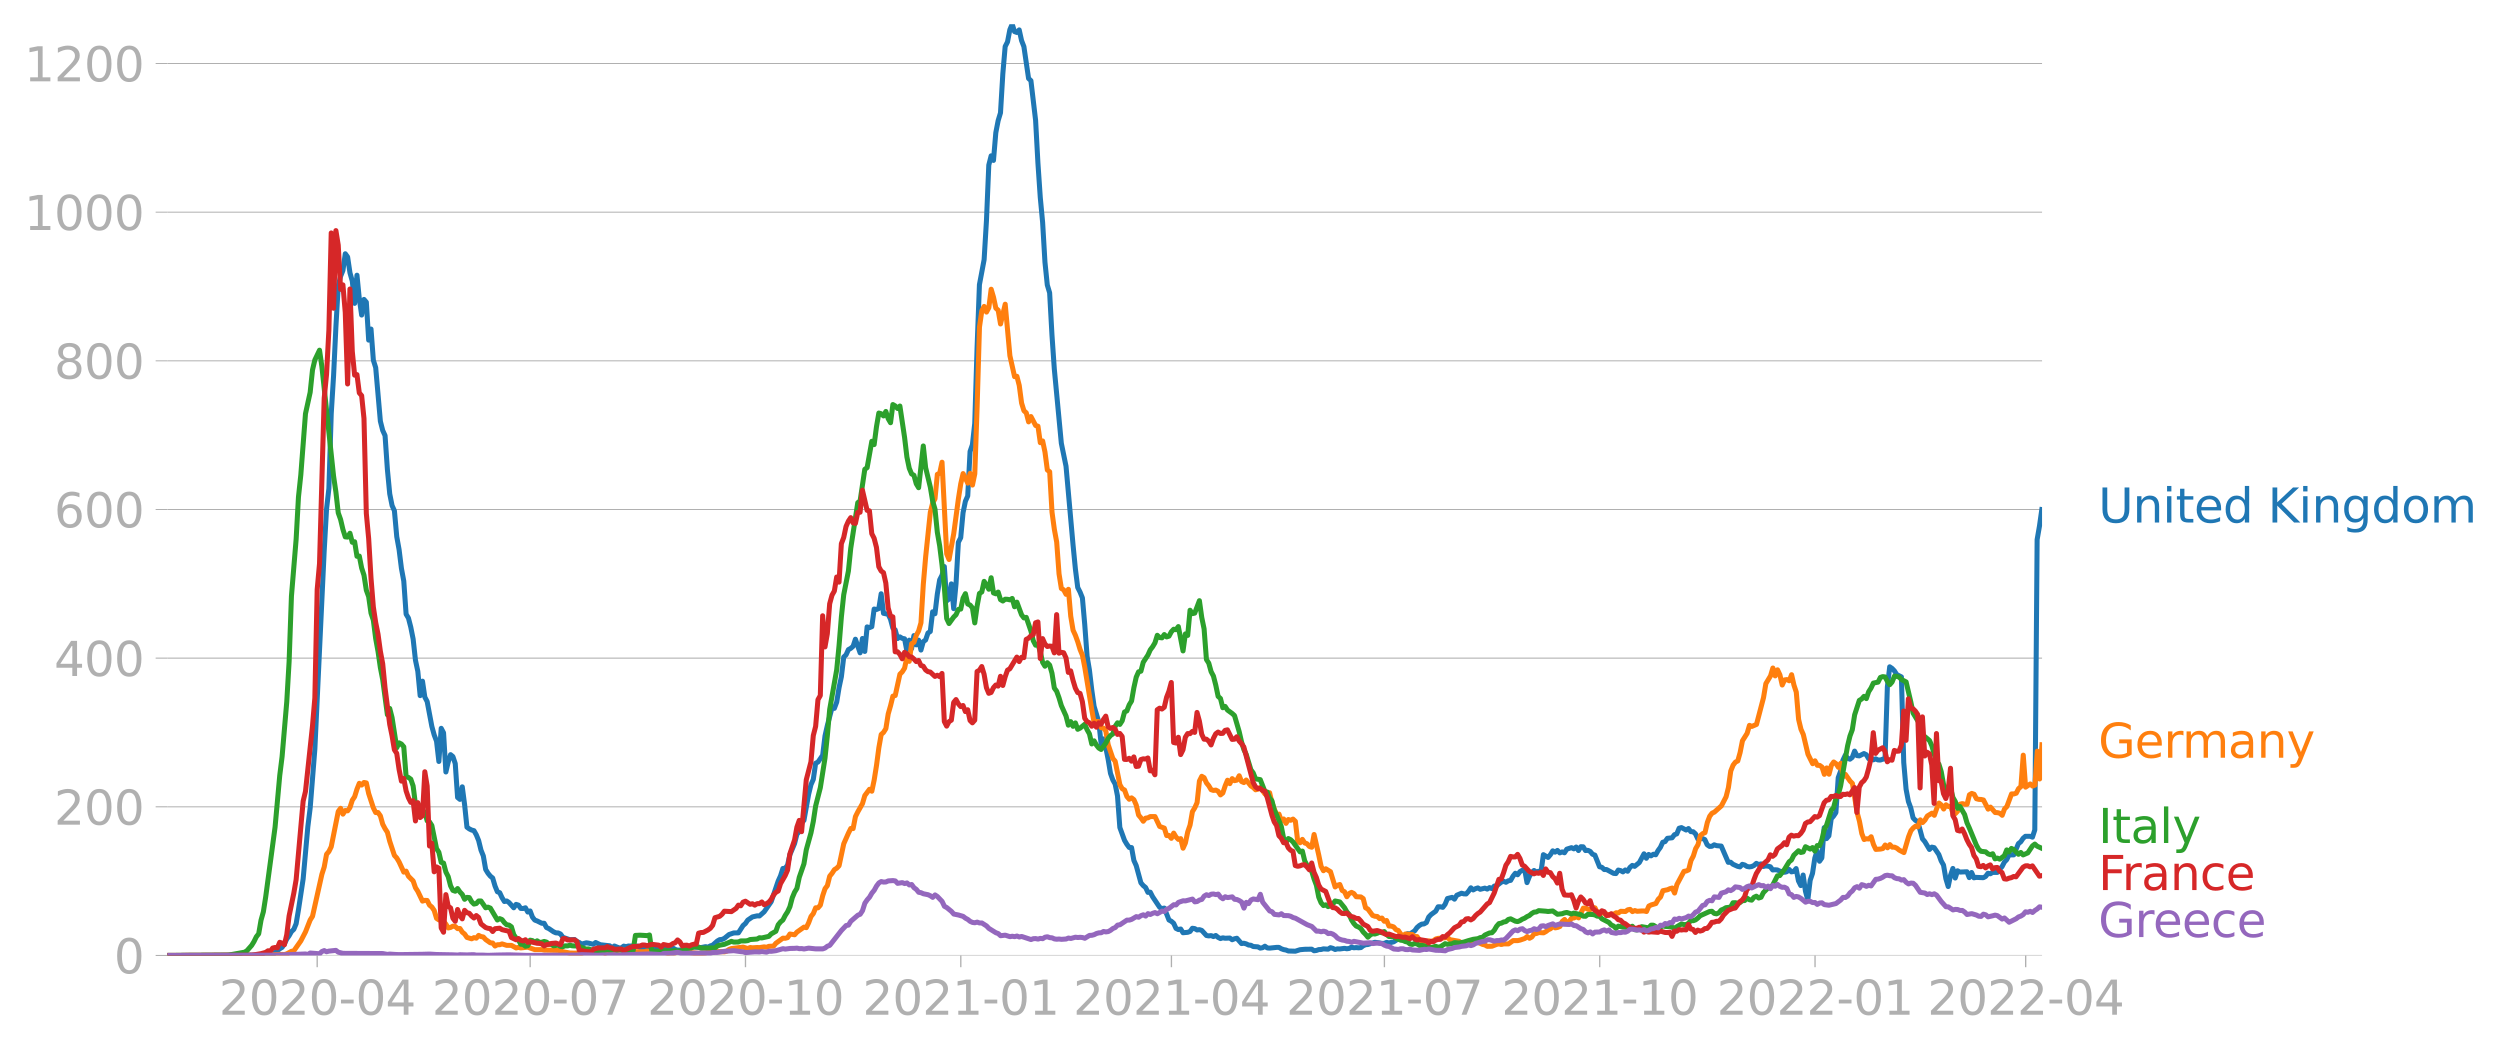 <svg xmlns:xlink="http://www.w3.org/1999/xlink" width="992.186" height="416.199" viewBox="0 0 744.14 312.149" xmlns="http://www.w3.org/2000/svg"><defs><style>*{stroke-linejoin:round;stroke-linecap:butt}</style></defs><g id="figure_1"><path d="M0 312.15h744.14V0H0v312.15z" style="fill:none" id="patch_1"/><g id="axes_1"><path d="M49.83 284.4h558V7.2h-558v277.2z" style="fill:none" id="patch_2"/><g id="matplotlib.axis_1"><g id="xtick_1"><g id="line2d_1"><defs><path id="m57cd2bfb6a" d="M0 0v3.5" style="stroke:#b0b0b0;stroke-width:.4"/></defs><use xlink:href="#m57cd2bfb6a" x="94.414" y="284.4" style="fill:#b0b0b0;stroke:#b0b0b0;stroke-width:.4"/></g><g style="fill:#b0b0b0" transform="matrix(.14 0 0 -.14 65.166 302.038)" id="text_1"><defs><path id="DejaVuSans-32" d="M1228 531h2203V0H469v531q359 372 979 998 621 627 780 809 303 340 423 576 121 236 121 464 0 372-261 606-261 235-680 235-297 0-627-103-329-103-704-313v638q381 153 712 231 332 78 607 78 725 0 1156-363 431-362 431-968 0-288-108-546-107-257-392-607-78-91-497-524-418-433-1181-1211z" transform="scale(.016)"/><path id="DejaVuSans-30" d="M2034 4250q-487 0-733-480-245-479-245-1442 0-959 245-1439 246-480 733-480 491 0 736 480 246 480 246 1439 0 963-246 1442-245 480-736 480zm0 500q785 0 1199-621 414-620 414-1801 0-1178-414-1799Q2819-91 2034-91q-784 0-1198 620-414 621-414 1799 0 1181 414 1801 414 621 1198 621z" transform="scale(.016)"/><path id="DejaVuSans-2d" d="M313 2009h1684v-512H313v512z" transform="scale(.016)"/><path id="DejaVuSans-34" d="M2419 4116 825 1625h1594v2491zm-166 550h794V1625h666v-525h-666V0h-628v1100H313v609l1940 2957z" transform="scale(.016)"/></defs><use xlink:href="#DejaVuSans-32"/><use xlink:href="#DejaVuSans-30" x="63.623"/><use xlink:href="#DejaVuSans-32" x="127.246"/><use xlink:href="#DejaVuSans-30" x="190.869"/><use xlink:href="#DejaVuSans-2d" x="254.492"/><use xlink:href="#DejaVuSans-30" x="290.576"/><use xlink:href="#DejaVuSans-34" x="354.199"/></g></g><g id="xtick_2"><use xlink:href="#m57cd2bfb6a" x="157.808" y="284.4" style="fill:#b0b0b0;stroke:#b0b0b0;stroke-width:.4" id="line2d_2"/><g style="fill:#b0b0b0" transform="matrix(.14 0 0 -.14 128.56 302.038)" id="text_2"><defs><path id="DejaVuSans-37" d="M525 4666h3000v-269L1831 0h-659l1594 4134H525v532z" transform="scale(.016)"/></defs><use xlink:href="#DejaVuSans-32"/><use xlink:href="#DejaVuSans-30" x="63.623"/><use xlink:href="#DejaVuSans-32" x="127.246"/><use xlink:href="#DejaVuSans-30" x="190.869"/><use xlink:href="#DejaVuSans-2d" x="254.492"/><use xlink:href="#DejaVuSans-30" x="290.576"/><use xlink:href="#DejaVuSans-37" x="354.199"/></g></g><g id="xtick_3"><use xlink:href="#m57cd2bfb6a" x="221.897" y="284.4" style="fill:#b0b0b0;stroke:#b0b0b0;stroke-width:.4" id="line2d_3"/><g style="fill:#b0b0b0" transform="matrix(.14 0 0 -.14 192.65 302.038)" id="text_3"><defs><path id="DejaVuSans-31" d="M794 531h1031v3560L703 3866v575l1116 225h631V531h1031V0H794v531z" transform="scale(.016)"/></defs><use xlink:href="#DejaVuSans-32"/><use xlink:href="#DejaVuSans-30" x="63.623"/><use xlink:href="#DejaVuSans-32" x="127.246"/><use xlink:href="#DejaVuSans-30" x="190.869"/><use xlink:href="#DejaVuSans-2d" x="254.492"/><use xlink:href="#DejaVuSans-31" x="290.576"/><use xlink:href="#DejaVuSans-30" x="354.199"/></g></g><g id="xtick_4"><use xlink:href="#m57cd2bfb6a" x="285.987" y="284.4" style="fill:#b0b0b0;stroke:#b0b0b0;stroke-width:.4" id="line2d_4"/><g style="fill:#b0b0b0" transform="matrix(.14 0 0 -.14 256.74 302.038)" id="text_4"><use xlink:href="#DejaVuSans-32"/><use xlink:href="#DejaVuSans-30" x="63.623"/><use xlink:href="#DejaVuSans-32" x="127.246"/><use xlink:href="#DejaVuSans-31" x="190.869"/><use xlink:href="#DejaVuSans-2d" x="254.492"/><use xlink:href="#DejaVuSans-30" x="290.576"/><use xlink:href="#DejaVuSans-31" x="354.199"/></g></g><g id="xtick_5"><use xlink:href="#m57cd2bfb6a" x="348.684" y="284.4" style="fill:#b0b0b0;stroke:#b0b0b0;stroke-width:.4" id="line2d_5"/><g style="fill:#b0b0b0" transform="matrix(.14 0 0 -.14 319.436 302.038)" id="text_5"><use xlink:href="#DejaVuSans-32"/><use xlink:href="#DejaVuSans-30" x="63.623"/><use xlink:href="#DejaVuSans-32" x="127.246"/><use xlink:href="#DejaVuSans-31" x="190.869"/><use xlink:href="#DejaVuSans-2d" x="254.492"/><use xlink:href="#DejaVuSans-30" x="290.576"/><use xlink:href="#DejaVuSans-34" x="354.199"/></g></g><g id="xtick_6"><use xlink:href="#m57cd2bfb6a" x="412.077" y="284.4" style="fill:#b0b0b0;stroke:#b0b0b0;stroke-width:.4" id="line2d_6"/><g style="fill:#b0b0b0" transform="matrix(.14 0 0 -.14 382.83 302.038)" id="text_6"><use xlink:href="#DejaVuSans-32"/><use xlink:href="#DejaVuSans-30" x="63.623"/><use xlink:href="#DejaVuSans-32" x="127.246"/><use xlink:href="#DejaVuSans-31" x="190.869"/><use xlink:href="#DejaVuSans-2d" x="254.492"/><use xlink:href="#DejaVuSans-30" x="290.576"/><use xlink:href="#DejaVuSans-37" x="354.199"/></g></g><g id="xtick_7"><use xlink:href="#m57cd2bfb6a" x="476.167" y="284.4" style="fill:#b0b0b0;stroke:#b0b0b0;stroke-width:.4" id="line2d_7"/><g style="fill:#b0b0b0" transform="matrix(.14 0 0 -.14 446.92 302.038)" id="text_7"><use xlink:href="#DejaVuSans-32"/><use xlink:href="#DejaVuSans-30" x="63.623"/><use xlink:href="#DejaVuSans-32" x="127.246"/><use xlink:href="#DejaVuSans-31" x="190.869"/><use xlink:href="#DejaVuSans-2d" x="254.492"/><use xlink:href="#DejaVuSans-31" x="290.576"/><use xlink:href="#DejaVuSans-30" x="354.199"/></g></g><g id="xtick_8"><use xlink:href="#m57cd2bfb6a" x="540.257" y="284.4" style="fill:#b0b0b0;stroke:#b0b0b0;stroke-width:.4" id="line2d_8"/><g style="fill:#b0b0b0" transform="matrix(.14 0 0 -.14 511.009 302.038)" id="text_8"><use xlink:href="#DejaVuSans-32"/><use xlink:href="#DejaVuSans-30" x="63.623"/><use xlink:href="#DejaVuSans-32" x="127.246"/><use xlink:href="#DejaVuSans-32" x="190.869"/><use xlink:href="#DejaVuSans-2d" x="254.492"/><use xlink:href="#DejaVuSans-30" x="290.576"/><use xlink:href="#DejaVuSans-31" x="354.199"/></g></g><g id="xtick_9"><use xlink:href="#m57cd2bfb6a" x="602.954" y="284.4" style="fill:#b0b0b0;stroke:#b0b0b0;stroke-width:.4" id="line2d_9"/><g style="fill:#b0b0b0" transform="matrix(.14 0 0 -.14 573.706 302.038)" id="text_9"><use xlink:href="#DejaVuSans-32"/><use xlink:href="#DejaVuSans-30" x="63.623"/><use xlink:href="#DejaVuSans-32" x="127.246"/><use xlink:href="#DejaVuSans-32" x="190.869"/><use xlink:href="#DejaVuSans-2d" x="254.492"/><use xlink:href="#DejaVuSans-30" x="290.576"/><use xlink:href="#DejaVuSans-34" x="354.199"/></g></g></g><g id="matplotlib.axis_2"><g id="ytick_1"><path d="M49.83 284.4h558" clip-path="url(#pe27cfed68d)" style="fill:none;stroke:#b0b0b0;stroke-width:.3;stroke-linecap:square" id="line2d_10"/><g id="line2d_11"><defs><path id="m699735cfa6" d="M0 0h-3.5" style="stroke:#b0b0b0;stroke-width:.3"/></defs><use xlink:href="#m699735cfa6" x="49.83" y="284.4" style="fill:#b0b0b0;stroke:#b0b0b0;stroke-width:.3"/></g><use xlink:href="#DejaVuSans-30" style="fill:#b0b0b0" transform="matrix(.14 0 0 -.14 33.922 289.719)" id="text_10"/></g><g id="ytick_2"><path d="M49.83 240.15h558" clip-path="url(#pe27cfed68d)" style="fill:none;stroke:#b0b0b0;stroke-width:.3;stroke-linecap:square" id="line2d_12"/><use xlink:href="#m699735cfa6" x="49.83" y="240.149" style="fill:#b0b0b0;stroke:#b0b0b0;stroke-width:.3" id="line2d_13"/><g style="fill:#b0b0b0" transform="matrix(.14 0 0 -.14 16.108 245.468)" id="text_11"><use xlink:href="#DejaVuSans-32"/><use xlink:href="#DejaVuSans-30" x="63.623"/><use xlink:href="#DejaVuSans-30" x="127.246"/></g></g><g id="ytick_3"><path d="M49.83 195.898h558" clip-path="url(#pe27cfed68d)" style="fill:none;stroke:#b0b0b0;stroke-width:.3;stroke-linecap:square" id="line2d_14"/><use xlink:href="#m699735cfa6" x="49.83" y="195.898" style="fill:#b0b0b0;stroke:#b0b0b0;stroke-width:.3" id="line2d_15"/><g style="fill:#b0b0b0" transform="matrix(.14 0 0 -.14 16.108 201.217)" id="text_12"><use xlink:href="#DejaVuSans-34"/><use xlink:href="#DejaVuSans-30" x="63.623"/><use xlink:href="#DejaVuSans-30" x="127.246"/></g></g><g id="ytick_4"><path d="M49.83 151.647h558" clip-path="url(#pe27cfed68d)" style="fill:none;stroke:#b0b0b0;stroke-width:.3;stroke-linecap:square" id="line2d_16"/><use xlink:href="#m699735cfa6" x="49.83" y="151.647" style="fill:#b0b0b0;stroke:#b0b0b0;stroke-width:.3" id="line2d_17"/><g style="fill:#b0b0b0" transform="matrix(.14 0 0 -.14 16.108 156.966)" id="text_13"><defs><path id="DejaVuSans-36" d="M2113 2584q-425 0-674-291-248-290-248-796 0-503 248-796 249-292 674-292t673 292q248 293 248 796 0 506-248 796-248 291-673 291zm1253 1979v-575q-238 112-480 171-242 60-480 60-625 0-955-422-329-422-376-1275 184 272 462 417 279 145 613 145 703 0 1111-427 408-426 408-1160 0-719-425-1154Q2819-91 2113-91q-810 0-1238 620-428 621-428 1799 0 1106 525 1764t1409 658q238 0 480-47t505-140z" transform="scale(.016)"/></defs><use xlink:href="#DejaVuSans-36"/><use xlink:href="#DejaVuSans-30" x="63.623"/><use xlink:href="#DejaVuSans-30" x="127.246"/></g></g><g id="ytick_5"><path d="M49.83 107.397h558" clip-path="url(#pe27cfed68d)" style="fill:none;stroke:#b0b0b0;stroke-width:.3;stroke-linecap:square" id="line2d_18"/><use xlink:href="#m699735cfa6" x="49.83" y="107.397" style="fill:#b0b0b0;stroke:#b0b0b0;stroke-width:.3" id="line2d_19"/><g style="fill:#b0b0b0" transform="matrix(.14 0 0 -.14 16.108 112.715)" id="text_14"><defs><path id="DejaVuSans-38" d="M2034 2216q-450 0-708-241-257-241-257-662 0-422 257-663 258-241 708-241t709 242q260 243 260 662 0 421-258 662-257 241-711 241zm-631 268q-406 100-633 378-226 279-226 679 0 559 398 884 399 325 1092 325 697 0 1094-325t397-884q0-400-227-679-226-278-629-378 456-106 710-416 255-309 255-755 0-679-414-1042Q2806-91 2034-91q-771 0-1186 362-414 363-414 1042 0 446 256 755 257 310 713 416zm-231 997q0-362 226-565 227-203 636-203 407 0 636 203 230 203 230 565 0 363-230 566-229 203-636 203-409 0-636-203-226-203-226-566z" transform="scale(.016)"/></defs><use xlink:href="#DejaVuSans-38"/><use xlink:href="#DejaVuSans-30" x="63.623"/><use xlink:href="#DejaVuSans-30" x="127.246"/></g></g><g id="ytick_6"><path d="M49.83 63.146h558" clip-path="url(#pe27cfed68d)" style="fill:none;stroke:#b0b0b0;stroke-width:.3;stroke-linecap:square" id="line2d_20"/><use xlink:href="#m699735cfa6" x="49.83" y="63.146" style="fill:#b0b0b0;stroke:#b0b0b0;stroke-width:.3" id="line2d_21"/><g style="fill:#b0b0b0" transform="matrix(.14 0 0 -.14 7.2 68.465)" id="text_15"><use xlink:href="#DejaVuSans-31"/><use xlink:href="#DejaVuSans-30" x="63.623"/><use xlink:href="#DejaVuSans-30" x="127.246"/><use xlink:href="#DejaVuSans-30" x="190.869"/></g></g><g id="ytick_7"><path d="M49.83 18.895h558" clip-path="url(#pe27cfed68d)" style="fill:none;stroke:#b0b0b0;stroke-width:.3;stroke-linecap:square" id="line2d_22"/><use xlink:href="#m699735cfa6" x="49.83" y="18.895" style="fill:#b0b0b0;stroke:#b0b0b0;stroke-width:.3" id="line2d_23"/><g style="fill:#b0b0b0" transform="matrix(.14 0 0 -.14 7.2 24.214)" id="text_16"><use xlink:href="#DejaVuSans-31"/><use xlink:href="#DejaVuSans-32" x="63.623"/><use xlink:href="#DejaVuSans-30" x="127.246"/><use xlink:href="#DejaVuSans-30" x="190.869"/></g></g></g><path d="m49.83 284.4 28.562-.095.696-.126 2.09-.063 2.09-1.707.697-.411.696-1.106.697-1.391.697-.98.696-1.233.697-.664.697-1.675.696-4.14 1.393-9.198 1.394-15.52.696-5.594 1.394-17.542 2.786-59.139.697-12.327.696-6.1.697-22.252.697-11.315.696-14.603.697-12.2.697-2.782.696-1.739.697-4.962.696.948.697 4.71.697 2.497.696 6.606.697-8.376.697 7.048.696 4.805.697-4.647.696.822.697 11.284.697-3.287.696 9.26.697 2.213 1.393 15.962.697 2.75.697 1.517.696 10.083.697 7.27.696 3.477.697 1.549.697 7.712.696 3.856.697 5.595.697 3.761.696 9.862.697 1.17.696 2.717.697 3.509.697 6.321.696 3.288.697 7.238.697-4.299.696 4.741.697 1.328 1.393 7.396.697 2.529.696 1.865.697 6.037.697-9.862.696 1.328.697 11.663.697-2.971.696-2.181.697.569.696 2.086.697 10.083.697.569.696-3.73.697 5.31.697 6.7.696.507.697.347.696.19.697 1.233.697 1.706.696 2.845.697 1.739.697 4.014.696 1.138.697.853.696.569.697 2.37.697 1.707.696.285.697 1.485.697 1.138.696-.158.697.474 1.393 1.55.697-1.012.696.22.697.98.697.032.696-.22.697 1.263.697-.316.696 1.834.697.885.696.252 1.394.696h.696l.697 1.264.697.316 1.393.948.696.317.697.031.697.316.696.98 2.09.727 1.393-.063.697.6.697.285.696.474 1.394-.38.696.096 1.394.347.696-.537 1.393.664 2.787.316.697.632.696-.57 1.393.57h.697l.697-.537.696.158.697-.19 2.786.032.697.474 1.393.126 1.394.664.696-.474 2.787-.19 1.393-.41 1.393.347.697.031.697.411.696.222 2.09-.095 1.393-.032.697-.916 2.786.284 1.394-.284.696.158.697-.38.697-.221 1.393-1.233.696-.41.697-.064.697-.316 1.393-1.138 1.393-.474 1.394-.031 1.393-2.181.696-.6.697-1.012 1.393-.949 1.394-.316.696.032 1.393-1.233 2.09-3.003 2.09-6.163.697-1.549.696-2.18.697-.064.697-.948.696-3.098 1.394-3.319.696-2.781.697-.759.697-2.655.696-.695 1.393-7.744.697-2.876.697-1.58.696-4.805.697-.348 1.393-2.023.697-5.752.696-3.098 1.394-5.31.696.19.697-1.865.697-4.267.696-3.287.697-5.848.696-.664.697-1.548.697-.38.696-.6.697-2.118 1.393 4.046.697-4.267.697 3.856.696-7.301.697.22.696-.284.697-5.246.697.126.696-.285.697-4.393.697 5.816 1.393.284.696 1.486.697 2.655.697.506.696 2.591.697-.505.697.442.696.127.697 3.635.696-3.224.697 2.528.697-3.888.696 2.75.697-1.39.697 2.94.696-2.498.697-.506.696-2.054.697-.474.697-5.848.696.57.697-5.848.697-4.236.696-1.359.697-2.592.697 10.21.696-.57.697-4.488.696 7.365.697-7.428.697-12.327.696-1.359.697-7.428.697-3.413.696-1.58.697-13.244.696-2.023.697-6.353.697-22.6.696-18.68 1.394-7.428.696-11.6.697-16.563.696-2.75.697 1.36.697-8.25.696-3.603.697-2.308.697-11.631.696-8.123.697-1.36.697-3.634.696-1.644.697 2.213.696.252.697-.758.697 3.16.696 1.802 1.394 9.483.696.663 1.393 11.79.697 12.77.697 10.209.696 7.396.697 11.853.697 6.796.696 2.339.697 12.58.696 10.114 2.09 22.094 1.394 6.827 2.09 23.421.696 7.144.697 5.531.696 1.36.697 1.738.697 7.933.696 9.388.697 4.14.697 5.911.696 4.9 1.393 4.646.697 6.48.697-1.423.696 2.592.697 3.476.697 4.173.696 1.96.697 1.232.696 3.54.697 9.388 1.393 3.824.697 1.17.697.948.696.032.697 3.824.696 1.549 1.394 5.12.696.822.697.569.697 1.454.696-.063.697 1.359 2.09 3.13.696.41.697-.158 1.393 3.54.697.38.697.6.696 1.517.697.348.696-.158.697 1.106 1.393-.126.697-.253.697-.949.696.095.697.411.696-.095.697.222 1.393 1.517.697.126.697-.095.696.285.697-.316.697.569.696.347.697-.22.696.126 1.394-.064.696.506.697-.284.697-.158 1.393 1.58.696-.095.697.19.697.347.696.064.697.379 1.393.095.697.38.696-.127.697-.443.697.506.696.063 2.09-.221h.697l.697.41.696.254.697.126.696.284 2.09.064 1.394-.443 1.393-.126 2.09-.032.696.474.697-.095.697-.252.696-.032.697-.19 1.393.095.697-.442.696.19.697.347.697-.19.696.032 1.393-.19.697.127.697-.095.696-.38.697.19.697-.063.696.063.697-.063.697-.537.696-.316.697-.064 2.09-.663 1.393.19.697.157.696-.031.697-.285.696.158 1.394-.316.696-.442.697-.6.697-.443.696-.095.697-.506.696-.348.697.095 1.393-.948.697-.98.697-.6.696-.411.697-.064.697-.41.696-1.644.697-.727 1.393-1.011.697-1.296h.696l.697.158.697-.917.696-1.707 1.393-.347.697.537.697-1.17 1.393-.6.697.19.696.031.697-.79.696-1.043.697.632.697-.38.696-.22.697.41 1.393-.347.697.284.697-.442.696.316.697-.759.696-.095 1.394-1.074.696-.285.697.316.697-.442.696-.127.697-1.232.696-.885.697.442.697-.948.696-.38.697-.22.697 3.887.696-1.802.697-1.169.696-.632.697.442.697-.22.696.094.697-5.026 1.393.822.697-.822.696-1.138.697.38.697-.506.696.727.697-.285.697.253.696-1.074 1.394-.443.696.348.697-.538.696 1.044.697-1.138.697.031.696 1.107.697-.064.697.316.696.854.697.253 1.393 3.477.697.158.696.663h.697l2.09 1.138.696.063.697-1.043.697.158.696.38.697-.57.697.38.696-1.138.697-.6.697.284 1.393-1.138 1.393-2.592.697 1.328.696-1.138.697.41.697-.473.696.158.697-1.264.696-.949.697-1.517.697-.19.696-.98 1.394-.157.696-.917.697-.253.696-1.675.697-.19 1.393.727.697-.442.697.916.696.032.697.632.697 1.517 1.393-.126.696.316.697 1.549.697.474.696-.032.697-.442.697.253 1.393.126 2.09 4.836.696-.032.697.6 1.393.633.697.158.696-.758.697.19.697.442.696.126.697-.095.697-.316.696-.632.697.348.696-.19.697.759.697-.158.696.063.697.19.697.948.696-.063.697.063.697.347 1.393.348.696-.158.697-.695.697.727.696-.127.697-.853.697 3.666.696 1.391.697-3.13.696 4.837.697 2.623.697-5.879.696-2.054.697-4.583.697-2.213.696 3.16.697-.979.696-9.008.697 3.255.697-.821.696-5.09.697-.79.697-1.042.696-10.4.697-1.896.697-3.287.696-1.486.697.885.696.285.697-.537.697-1.865.696 1.327.697.095 1.393-.695.697.347.696 1.17.697-.127.697.475.696-.285.697.316.697.032.696-.253.697-.063.696-21.462.697-5.974.697.474.696.727.697 1.106 1.393.696.697 25.476.697 7.965.696 3.666.697 1.897.696 2.971.697.727.697.348 1.393 5.152.697.821 1.393 2.34.696-.696.697.158 1.393 2.055.697 1.896.697 1.233.696 4.046.697 2.339.696-3.35.697-2.024.697 2.845.696-2.15.697.38 2.09-.095.696 1.739.697-1.518.697 1.58.696-.126 2.09.095.697-.38.697-.947.696.158.697-.411h1.393l.697-.948.696-.76.697-1.358.697-.727.696-1.423h1.393l1.394-3.35.696-.537.697-1.043.697-.6h1.393l.696.252.697-2.15.697-86.415.696-4.014.697-4.931h0" clip-path="url(#pe27cfed68d)" style="fill:none;stroke:#1f77b4;stroke-width:1.5;stroke-linecap:square" id="line2d_24"/><path d="m49.83 284.4 29.955-.095 3.483-.221 1.393.032.697-.19 1.393-.759.697-.126 2.09-2.971 1.393-2.687 1.393-3.54.697-1.106 2.787-12.485.696-2.181.697-3.793.696-.822.697-1.422 2.09-10.494.697-.948.696 1.738.697-1.075.696.095.697-.98.697-2.18.696-1.044.697-2.244.697-1.738.696.506.697-.759.696.126.697 3.161 1.393 4.267.697 1.391h.697l.696.98.697 2.497.697 1.327.696 1.075.697 2.687 1.393 4.203.697.76.696 1.169 1.394 3.034.696-.285.697 1.518 1.393 1.39.697 2.023.696 1.075 1.394 2.908.696-.221.697.031.696 1.39.697.57.697 1.011.696 2.34.697.473.697.064.696.347.697.854.697 1.138.696-.158.697-.38.696.095.697.632.697-.031.696 1.074.697.57.697 1.01 1.393.412.696-.348.697.158.697-.822.696.348.697.126.697.759 1.393.98.696.063.697.885.697-.38h.696l.697-.252 1.393.442h1.393l1.394.759.696-.158.697.158 1.393-.158.697-.063 2.09.727h2.09l.696.126 4.18.095.697.126.696.285 2.09.379 1.393.032 2.09-.032 1.394-.38 4.876.159.697.221 1.393-.348.697-.19 1.393-.063 1.393-.41 2.09.505.697.095.696-.19.697.19 2.09.032.696-.032.697-.19.697.222 3.483-.063 2.09.474.696-.127 1.394.032.696-.253.697-.095 5.573.506 1.393-.127.697-.031.696-.253 1.394.095.696-.19h2.09l.697.063.696-.22.697-.507.697-.253 3.483-.442 1.393.442.697-.316.696.095 1.394-.095.696.032 1.393-.221.697.126.697-.284 1.393-.063.697-.854 2.09-1.517.696.032.697-.19.696-1.075 1.394.221.696-.79 2.09-1.485.697.158.696-1.454.697-1.865.697-.885.696-1.707h.697l.697-.79.696-2.813.697-2.086.696-.917.697-2.813.697-.853.696-1.075.697-.443.697-.727 1.393-6.542 1.393-3.161.697-1.39.696.03.697-3.57.697-1.392 1.393-2.465.697-2.402 1.393-1.865.696.569.697-3.319.697-4.362.696-5.247.697-3.95.697-.633.696-1.106.697-4.394.696-2.433.697-2.845.697-.19 1.393-6.353.697-.695.696-1.107.697-3.255.696 1.233.697-5.247.697-.411.696-2.086.697-1.296.697-2.434.696-11.442.697-8.155 1.393-13.307.697-2.781.696-1.201.697-7.302.697-.316.696-3.287 1.394 27.277.696 1.676 1.393-7.681 1.394-10.399.696-4.457.697-3.034 1.393 2.845.697-2.908.696 3.477.697-3.35.697-20.072.696-23.61.697-4.837.697-1.296.696 1.676.697-1.296.696-5.5.697 2.37.697 3.256.696.632.697 4.078 1.393-5.88 1.394 15.33 1.393 6.227.696-.095.697 2.719.697 5.246.696 2.276.697.632.697 2.687.696-1.58 1.393 2.655.697.221.697 4.9.696-.507.697 3.32.697 5.31.696.537.697 12.01.696 5.121.697 3.793.697 9.45.696 4.363.697.41.697 1.328.696-1.486.697 7.997.697 4.172.696 1.518.697 1.928.696 2.307.697 1.707.697 3.572 2.09 12.674.696 3.825.697-.38.696.064.697 1.801.697.127.696.822.697 4.109 1.393 4.109.697.821 1.393 6.986.697 1.2.696.38.697 1.928.697.822.696-.41.697.536.696 1.612.697 2.972.697.821.696 1.012.697-.917.697-.095.696-.379h1.394l1.393 2.94 1.393.505.697 2.213.696-.032.697.854.697-1.55.696 1.17.697.696.696-.222.697 2.845.697-1.549.696-3.318.697-2.023.697-3.983.696-1.138.697-1.549.696-6.448.697-1.39.697.41.696 1.55.697.853.697 1.17.696.22.697-.094.697.347.696 1.075.697-.569.696-2.118.697-1.675.697 1.012.696-1.486.697.6.697-.157.696-1.296.697 1.706.696.317.697-.759 1.393 1.77.697.443.697.695.696-.19.697-.537 1.393 1.96.697.537.696-.885.697 2.971 1.393 3.698.697-.316.697 1.96.696-.506.697 1.296.696-1.138.697.221.697-.347.696.663.697 5.943.697.442.696-1.011.697 1.074.696.222.697.821.697.222.696-3.793 1.394 6.132.696 3.35.697 1.296.696-.569 1.394.853 1.393 4.552.697-.506.696-.221.697 1.77.696.38.697 1.485.697-.948.696-.348.697.348.697.948 1.393.063.697.506.696 2.718.697.38 1.393 1.896.697.253.696.063.697.632.697-.158.696.948.697-.221.696 1.644.697.031.697.222.696.821.697.253.697 1.012.696.632.697-.6 2.09.157.696.632.697-.031.697.98.696.41 1.394.127.696-.253.697.285.696-.316.697-.506.697-.19 1.393-.095 1.393-.19.697.664 2.786.506.697.6 1.393-.284.697.19 2.09-.221h.696l1.394.632.696.158.697.41 1.393-.03 1.393-.538.697-.158.697.19.696-.19H449l1.393-.98h1.393l.697-.158 1.393-.474.697-.57.696.507.697-.38.696-.98.697-.063.697-.284 1.393.095.697-.38.696-.537.697-.316.696-.664.697.411.697-.126.696-.285.697-1.517.697-.569.696 1.106.697-.569.697-.948.696-.032.697-.41.696.379 1.394-2.908.696.032.697.316.697.094.696-.632.697.127.696 1.517.697-.253.697-.126.696.6.697.095.697.348.696-.285.697-.031.696-.411.697.031.697-.474 1.393.063.697-.505.696-.127.697.664.697-.316.696.221 1.393-.095h.697l.697.158.696-1.612.697-.347 1.393-.411.697-1.265.696-.695.697-1.865 1.393-.284.697-.316.697-.19.696 1.486.697-2.529 2.09-3.92.696-.126.697-.316.697-2.781.696-1.328.697-2.212.697-1.17.696-2.718.697-.57.696-.315.697-3.035.697-1.833.696-.916.697-.316 2.09-1.865 1.393-2.687.697-2.75.696-4.93.697-1.74.697-.916.696-.347.697-2.497.696-3.509 1.394-2.212.696-2.371.697.316 1.393-.6 2.09-7.966.697-4.172 1.393-2.307.697-2.34.696 2.34.697-1.802.697 1.486.696 3.034.697-1.517.696-.095.697.348.697-1.802.696 3.066.697 2.118.697 8.123.696 2.908.697 1.58 1.393 5.88 1.393 2.812.697-.853.697 1.328.696.031.697.506.696 2.15.697-1.897.697 1.865.696-2.655.697-.98.697.505.696 1.075.697-1.201.697 4.014.696-.695 1.393 1.991.697.695 1.393 8.661.697 2.592.697 3.666.696 1.77.697-.22.696.062.697-.663.697 2.307.696 1.454 1.394-.095.696-.158.697-1.043.696.822.697-.948.697.758h.696l.697.316.697.57 1.393.726 1.393-4.741.697-1.77.696-.822.697-.537.697.221.696-2.086.697.79.697-.727.696-1.201 1.393-.853.697.632.697-1.992.696-1.643.697.569.697 1.2.696-1.263.697.505.696-.063.697 2.244.697-.063.696-.759.697-2.054.697-.158.696.19h.697l.696-2.814.697-.41.697.252.696 1.328.697.19.697.031.696.158 1.394 2.719.696-.601 1.393 1.612.697.032.697.19.696.6.697-1.897.697-.695 1.393-3.761h.696l.697-.222.697-1.359.696-.6.697-9.356.697 9.514 1.393-.949.696.633.697-.285.697-10.114.696 8.28.697-10.177h0" clip-path="url(#pe27cfed68d)" style="fill:none;stroke:#ff7f0e;stroke-width:1.5;stroke-linecap:square" id="line2d_25"/><path d="m49.83 284.4 18.112-.095 4.877-.885.696-.442 1.394-1.58.696-1.139.697-1.422.697-.885.696-4.046.697-2.497.696-4.456 2.787-20.735 1.393-15.393.697-5.595 1.393-16.34.697-11.917.696-19.534 1.394-16.91.696-12.58.697-6.574 1.393-18.238 1.393-6.353.697-6.67.697-2.97 1.393-2.908.697 4.836 3.483 32.65.696 4.742.697 6.195.697 1.96.696 2.97.697 2.213.696.063.697-1.137.697 2.686.696-.158.697 4.33.697-.063.696 3.54.697 2.15.696 4.456.697 1.928.697 4.9.696 2.117.697 5.468.697 3.825.696 4.804.697 3.604 1.393 10.43.697-1.865.696 2.719 1.394 8.976.696-1.454.697.348.697.822.696 8.85.697.284.696.506.697 2.023.697 5.5.696.38.697.03.697 1.297.696.632.697 2.528.696.316.697 1.075 1.393 6.89.697 1.075.697 3.003.696.221.697 2.655.697 1.391.696 2.718.697 1.36.696.252.697-.79.697 1.012.696.727.697 1.453.697-.568.696.063.697 1.232.696.696.697-.158.697-.759h.696l1.394 2.023.696-.19.697.285 2.09 3.54.696-.41.697.284.697.916.696.632.697.095.696.506.697 2.339.697 1.011.696.538.697 1.296.697.063.696.537.697-.158.697-1.644.696.127.697.474.696-.41.697.473.697-.063.696-.221.697.19.697.568.696.095.697.443 1.393-.222.697.411.696.064.697-.253.697.031.696-.221.697.19 1.393.063.697.126.696.316 1.394.475.696-.064.697.253 2.09.443.696-.127 1.394-.095.696-.22.697.189 1.393-.221.697.19.696-.254 1.394.443 2.786-.032.697-4.583 1.393-.063 2.09.126.697-.19.696 4.9 1.394-.095.696.032.697-.19 3.483.126.697-.126.696.221 1.393-.221.697-.474 2.09-.348.697-.253 1.393.032.696.316 4.18-.063.697-.57.696-.252 1.394-.253 1.393-.569.697-.316.696.221 1.394-.031.696-.316h1.393l.697-.095.697-.316 2.09-.158.696-.38.697.064 2.09-.474.696-.727 1.394-.79.696-1.929.697-.853.696-.569.697-1.36.697-1.074.696-1.517.697-2.655.697-1.675.696-1.138.697-3.287 1.393-4.014.697-4.173 1.393-5.025.697-3.414.696-4.615 1.394-5.436 1.393-8.819.696-6.669.697-7.807 2.09-11.821.697-7.175.696-8.566.697-6.575 1.393-7.048.697-6.796 2.09-13.56.696-.537 1.394-9.387.696-.506 1.393-7.839.697.98.697-5.342.696-4.045.697.19.697.663.696-1.328.697 2.15.696 1.2.697-5.404.697.41.696.76.697-.728 1.393 9.325.697 5.847.696 3.35.697 1.676.697.41.696 2.53.697 1.169 1.393-12.422.697 6.448 1.393 5.784.697 4.172.696 2.403.697 6.89.697 4.014.696 5.626.697 6.796.697 9.23.696 1.485 1.393-1.928.697-.695.697-1.58.696-.095.697-3.256.697-1.328.696 3.066.697.316.696.854.697 4.457.697-4.995.696-3.76.697-.443.697-3.161.696 1.043.697 1.296.696-3.414.697 4.52.697.253.696-.506.697 2.244.697.411.696-.537.697.032.697.158.696-.411.697 2.465.696-1.359 1.394 3.761.696.917.697-.158 1.393 4.077.697 2.877.696 1.327.697-.284.697 2.244.696 3.16.697 1.138.697-1.043.696.696.697 2.434.696 4.425.697.948.697 1.928.696 2.339 1.394 3.098.696 2.718.697-1.043.697 1.39.696-1.011.697 1.896.696-.347 1.394-1.138.696 1.612.697 1.233.697 3.002.696-.916.697 1.264.696.885.697.411 1.393-1.897.697-1.39.697-.854.696-.474.697-2.276.696-1.043.697.475.697-1.075.696-2.624.697-.316.697-1.801.696-1.138.697-3.983.696-3.129.697-1.58.697-.19.696-2.655 1.394-2.15.696-1.548.697-.917.697-1.17.696-2.243.697.663.696.095.697-.98.697.696.696-.222.697-1.295.697-.759.696.126.697-.916 1.393 7.238.697-5.057.696.442.697-7.49.697 1.01.696-.157 1.393-3.699.697 4.995.697 3.382.696 9.134.697 1.075.697 2.528.696 1.328.697 2.718.697 3.32.696.631.697 2.75.696-.38.697 1.075 1.393 1.012.697.632 1.393 4.773.697 3.034.696 2.308.697 1.422 1.393 4.583.697.948.697 1.77 1.393.222 1.393 3.54.697.158.696 1.801.697.79.697 2.782.696 1.454 1.394 3.414.696 3.571.697 1.17.696-1.138.697.348.697.663 2.09 2.94.696-.221.697 2.907.696 1.328 1.394 1.77.696 2.307.697 1.865.697 3.54.696 1.676.697.821.696-.22.697.536.697-.284.696-.474.697-.917 1.393.285 1.393 1.707.697 1.232.697.79.696 1.612.697 1.075.697.759.696.284.697.474.697 1.012.696.695.697.853.696-.663.697-.38.697.095.696-.221.697-.348.697.19.696-.348.697.885.696.57.697.062.697-.094.696.569 1.394.568.696.095.697.316.696.158.697.57.697.126.696-.285.697.127.697.442.696-.031 1.394.316.696.316.697.063 1.393-.38.697.254.696-.127 1.394-.916.696.19 1.393-.159.697-.348 1.393.127 1.394-.285 1.393-.442 1.393-.38 1.393-.189.697-.316.697-.095.696-.664 1.394-.632.696-.063.697-.727.696-1.201.697-.79.697-.127.696-.347.697-.127.697-.632.696-.19 1.393.696.697.126.697-.284.696-.443.697-.284.697-.474.696-.317.697-.6.696-.411.697-.063.697-.38 2.09.159.696.094 1.393-.158 1.394.98 1.393-.158.697-.253.696-.126 1.394.442.696-.252 2.09.474.697.442.696.032.697-.57 1.393.032.697.127.696.38h.697l.697.79 2.09 1.074.696.759.697.316.696.695.697-.664 1.393.285 2.09.126.697-.38.697 1.012.696.095.697-.316.696-.664 2.09.348.697-.79h.697l.696.442.697.696 1.393-.98.697.19.696.063.697-.064 1.393.538 2.09-1.265.697.19h.696l.697-.38.697-.853.696.095.697-.253.697-.537.696-.695 2.787-1.265.696-.063.697.632.697.127.696-.316.697-.822.696-.285.697-.41 1.393-.159.697-1.295.697-.032.696.158.697-.19.696-.569.697-.031.697-.727.696.474.697.126.697-.853.696-.316.697.537.696-.221.697-1.39 1.393-1.392.697-.19.697-.663 1.393-2.75.697-.063 1.393-1.833 1.393-2.276.697-.537.696-1.423 1.394-1.327.696.505.697-.158.696-1.548 1.394.695.696-.442.697 1.043.697-1.644.696.063.697-1.801.696-3.003.697-1.328 1.393-4.456.697-.759.697-2.75.696-1.106.697-2.592 1.393-8.06.697-3.92.696-2.876.697-1.896.697-4.425 1.393-4.299.697-.41.696-.79.697.663.696-2.055.697-1.074.697-1.486 1.393-.284.697-1.391.696-.253.697.095.696 1.296.697 1.011.697-.79.696-1.738.697.063.697.19.696.726 1.394.727 1.393 5.943.696 3.35 2.09 3.477.697 3.35.697.158 1.393 1.17.696 1.58.697 2.529.697 2.086.696.822.697 2.244.697 3.825.696 1.327 1.393-.284.697 2.813.697 1.2.696 2.024.697-.538 1.393 2.403.697 2.433.696 1.55 1.394 3.381.696 1.707.697 1.264.697.6 1.393.159.697.6.696.253.697-.284.696 1.517.697-.221.697.316 1.393-1.043.697-1.707.696.6.697-1.043.696.348 1.394 1.39.696-.537.697.727 1.393-.6 1.393-2.086.697-.538.697.633 1.393.632h0" clip-path="url(#pe27cfed68d)" style="fill:none;stroke:#2ca02c;stroke-width:1.5;stroke-linecap:square" id="line2d_26"/><path d="m49.83 284.4 25.079-.063 2.786-.474 1.393-.38.697-.474.697.095.696-.917.697-.158.697.095.696-1.643.697.253.696.474.697-3.003.697-5.563 1.393-6.733.697-4.045 2.09-23.39.696-2.908 2.09-19.534.697-8.25.696-32.302.697-7.744 1.393-49.213.697-7.112.696-13.15.697-28.92.697 22.41.696-23.106.697 4.33.697 13.15.696-1.328.697 8.218.696 21.272.697-28.257.697 18.553.696 7.08.697-.157.697 5.436.696.822.697 6.796.696 28.257.697 7.491.697 11.758.696 8.597.697 4.615.697 3.477.696 5.089.697 3.73.697 7.174 1.393 10.874.696 3.413.697 4.14.697 1.075.696 4.773.697 3.477.697-.79.696 3.698.697 2.054.696 1.36.697-.474.697 6.005.696-5.437.697 4.426.697-.57.696-13.053.697 4.235.696 17.858.697-.821.697 8.502.696-1.454.697.38.697 17.795.696 1.264.697-11.19.697 3.478.696.474.697 3.066.696.916.697-3.508.697 1.801.696.98.697-2.528.697.695.696.19.697.822.696.568.697-.727.697.57.696 1.896 1.394 1.106.696.221.697.095.696.854.697-.822 1.393-.158.697.442 1.393.316.697.127.696 1.896 1.394.664.696-.38.697.538.697.19.696-.348.697.759.697-.19 2.09.474.696.032.697.158.696.6.697-.379.697-.095.696-.253 1.393-.126 1.394.506.696-1.802.697-.032.697.411 2.09-.031.696.474.697 2.592 1.393.284 2.09.285.697-.822 1.393-.411 2.09-.032.696-.38.697.349.697.094.696.38 2.09-.095.697.474 2.09-1.011.696-.19 1.393-.063.697-.127.697-.284.696.031.697.19 1.393-.41 2.09.252.697.569.696-.759 1.394.285.696-.095.697-.474.697-.253.696-.822.697.57.696 1.2.697-.19.697-.031.696.253.697-.348.697-.19.696-.063.697-3.224.696-.19.697-.03 1.393-.728.697-.506.697-.885.696-2.275 1.393-.411.697-.6.697-.917 2.09.126 1.393-.948.697-.98.696.19.697-1.075.696-.285 1.394.917.696-.158.697.41.697-.442h.696l.697-.505.696.821.697-.316.697-.442.696-.822.697-1.296.697-.822.696-.379.697-2.18 1.393-2.435.697-1.612.696-4.836 1.394-4.14.696-3.825.697-1.991.697 3.35 1.393-15.424 1.393-5.374.697-7.807.696-2.718.697-7.965.697-1.233.696-23.737.697 9.26.696-3.918.697-8.914.697-2.56.696-1.233.697-4.172.697 1.517.696-11.442.697-1.833.696-3.287.697-1.58.697-1.044.696 1.549.697.158.697-3.256.696-.063.697-6.574 1.393 6.005.697.158.696 6.796.697 1.36.697 2.717.696 5.753.697 1.264.697.506.696 3.098.697 7.396.696 2.434.697.22.697 10.4h.696l.697.758.697 1.328.696-1.928.697.442.696.885.697.064.697.6.696.759.697-.316.697 1.485.696.221.697 1.107.696.505.697.127 1.393 1.296.697-.348.697.411.696-.948.697 14.318.697 1.36.696-1.328.697-.443.696-5.278.697-.854.697 1.265.696.821.697-.316.697 1.802.696-.537.697 3.192.696.695.697-.79.697-14.476.696-.38.697-1.106.697 2.308.696 3.982.697 1.675.696-.252.697-1.423.697-.79.696.316.697-2.908.697 2.718.696-2.56.697-1.991.697-.41 2.09-3.478.696 1.328.697-1.265.696.095.697-5.436.697-.348.696-.727.697-.316.696-3.54.697-.253.697 10.873.696-5.91.697 1.58.697.758.696-.126.697.063.696 1.96.697-11.379.697 11.474.696-.253.697.126.697 1.517.696 4.33.697-.442.697 2.813.696 2.308.697 1.327.696.253.697 2.465.697 4.931.696 1.012.697.316.697 1.043.696-.885.697 1.17.696-1.297.697.411.697-1.39.696-1.012.697 3.16.697.475.696-.253.697.474.696 1.58.697-.284.697.885.696 6.827.697.032.697-.348.696.854.697-1.264.696 2.844.697-.095.697-1.96.696-.22.697.063.697-.316.696 3.824.697-.158.697 1.328.696-19.344.697-.474.696.252.697-.537.697-2.971.696-1.802.697-2.592.697 17.859.696.158.697-1.707.696 5.152.697-1.422.697-3.73.696-1.106.697.031.697-.663.696.284.697-5.942.696 2.56.697 3.92.697 1.485h.696l.697.569.697 1.138.696-1.96.697-1.359.697-.506.696.411.697-.031.696-.885.697-.158 1.393 2.844.697-.063.697-.727.696 1.264.697.79.696.98 2.787 10.589.697 1.296.696.506.697-.032.696.6.697.19.697 1.897 1.393 5.247.697 2.022.696 1.075.697 3.034.697.727.696 1.36.697-.064.696 1.58.697.728.697.316.696 4.235.697.221.697-.126.696-.284.697-.064.696.664.697.854.697-2.023.696 2.75.697 1.548.697 2.276.696 1.17 1.393.727 1.394 3.824.696.98.697.063.697.443.696.727.697.505.696.032.697-.158.697.664.696.379.697.19.697.379.696.032.697.726.697.917 1.393.727.696 1.106.697.316 1.393-.22 1.394.442.696.474.697.284.696-.158 2.09.759.697-.095 1.393.316.697-.063 1.393.474.697-.6.696.695.697.284.697-.126 2.09.348.696.663.697-.505.696.126.697-.474.697-.19.696-.031.697-.822.697.126.696-.695.697-.537 1.393-1.518 1.393-.727.697-.98.697-.157.696-.76.697-.094.696.38.697-.411.697-.854.696-.632.697-.443 2.09-2.402.697-.41 1.393-2.845 1.393-4.078.697-.095.696-1.864.697-2.245.697-1.043.696-1.58.697.158h.696l.697-.759.697 1.202.696 1.96.697.378 1.393 1.55 1.393.695.697-.285.697.127.696-.348.697.98.697-1.928.696.98.697.126.696 1.17.697.632.697 1.296.696-2.908.697 4.74.697 1.708 1.393.094.697-.158.696 1.644.697 2.307.696-2.023.697-1.264.697.695.696 1.075.697.285.697-.949.696 2.181.697.664.696.443.697.758.697-1.043.696.253.697 1.17.697-.127.696-.41.697.663.696.38.697.726.697.158.696.727.697.316 1.393 1.075.697.221 1.393.063.697-.316 1.393 1.454.697-.253.696.253.697-.095 2.09.159.696-.38 1.394.411.696.032.697-.127.697 1.265.696-1.58.697.062.696-.474.697.095.697-.095.696.064.697-1.612.697 1.327.696.158.697.885.697-.695.696.284.697-.19.696-.537.697-.063.697-.727.696-1.075.697-.063.697-.253h.696l.697-.695.696-1.138 1.394-1.422 1.393-.57.697-.126 1.393-1.896.696-.474.697-.98.697-2.181.696-.506.697-.221.697-2.18.696-1.803 1.393-2.244 2.09-1.833.697-1.517.697.442.696-.537.697-1.644 1.393-1.011.697-.853.696.6.697-2.244.697-.6.696.284.697-.158.697.031.696-.663.697-1.012.696-1.96.697-.442.697-.095 1.393-1.517.697.158.696-.442 1.393-3.857.697-.727.697-.126.696-1.011.697.031.697-.316.696.316h.697l.697-.664.696.064.697-.19.696.284 1.394-2.149.696 7.396.697-7.522.697-1.328.696-.6.697-1.075.696-2.497.697-3.003.697-7.712.696 6.163.697-.948 1.393-.727.697 1.012.696 3.16.697-.632.697.158.696-2.908.697.253.697-.063.696-1.77.697-10.146.697 8.724.696-12.359.697 2.687.696.284.697.696.697 1.011.696 21.841.697-21.146.697 11.632.696-1.106.697.442.696 3.35.697 11.443.697-20.798.696 14.034.697.158.697 3.698.696 1.454.697-2.37.696-6.638.697 14.097.697 1.2.696 3.193.697.19.697-.6.696 1.39.697 1.77.696 1.36.697 1.01.697 2.34.696 1.01.697 2.213.697.127.696-.38.697.728.697-.57.696-.315.697 1.2.696-.379.697-.063.697 1.138.696.38.697 1.864.697.095.696-.284.697-.158.696-.348.697.095 2.09-2.845.697-.41.696-.033.697.317.696-.285 2.09 3.066.697-.158h0" clip-path="url(#pe27cfed68d)" style="fill:none;stroke:#d62728;stroke-width:1.5;stroke-linecap:square" id="line2d_27"/><path d="m49.83 284.4 32.045-.095 9.056-.348.697.159.696-.443 2.787.221.697-.663.696-.285.697.348.696-.19 2.09-.221.697.537 1.393.348 11.843.063 1.393.253.697-.095 1.393.095 1.393.063 6.967-.095 2.09-.063 2.09.127 4.876.094 1.393.064.697-.095 2.09.063 1.393-.063h.696l.697.126h2.09l1.393.063 2.787-.094 3.483-.064 4.876.158h2.09l13.236-.094 1.393-.127 4.877.19 1.393-.095 3.483-.063.697.095 9.753-.348 3.483.221.696-.348 1.394-.031h.696l2.09-.316 1.393.316 8.36-.095.697-.158 1.393-.032 2.09-.316 2.786-.19 2.09.285.697.063.696.222 2.787-.222 1.393.032.697-.126 1.393.19.697-.285.696.031 1.394-.19 2.09-.6.696.127 1.393-.19 1.394-.032.696-.063.697.158.697-.032.696.127 1.393-.253 2.09.221h2.09l.697-.253.696-.537.697-.253 3.483-4.456 1.393-1.454.697-.127.697-1.138 2.09-1.801.696-.285.697-1.074.697-2.213.696-1.011.697-.79.696-1.202.697-.853.697-1.264.696-.917.697-.411.697.158.696-.032.697-.316 1.393-.094.697.094.696.727 1.394-.22.696.284.697-.19.696.6.697-.126.697.948.696.506.697.853.697.127.696.316 1.393.284.697.316.697.475.696-.727.697.474 1.393 1.454.697 1.454.697.379 1.393 1.138.696.79 1.394.284 1.393.411.697.538.696.379.697.569.696.316.697.095.697-.19.696.253h.697l1.393.885.697.727 2.09 1.296.696.253.697.632 1.393-.158 1.394.442.696-.126.697.126.696-.19.697.285.697-.158 2.786.917.697-.253.696-.032.697.158.697-.22.696.094.697-.443.697-.126.696.253.697.063.696.316.697.095.697-.063.696.095 1.394-.095.696-.285.697.127 1.393-.38.697.095.696-.063.697.063.697.222 1.393-.854.697-.031.696-.19.697-.348.696-.19.697-.031.697-.38.696.127.697-.095.697-.379.696-.537.697-.285.696-.727.697-.095 2.09-1.39h.697l.696-.222 1.393-.821.697.19.697-.475.696-.253.697.38.697-.727.696.252.697-.347.697-.222.696.348 1.393-.79.697.126.697-.663.696-.285 1.394-1.075.696.064.697-.759 1.393-.474.697.032 2.09-.538.696.822.697-.095.696-.442.697-.19.697-.98.696-.41.697.252.697-.41.696-.064.697.19.697-.158.696.916.697.474.696-.6.697.253 1.393-.221.697.726.697.064.696.316.697.442.696 1.802.697-1.707.697.348.696-1.043.697-.316 1.393.22.697-1.611.696 2.339 2.09 2.623.697.222.697.79 1.393.158.697-.348.696.537 1.393.032.697.19.697.379.696.19 3.483 1.928 1.394.537 1.393 1.39h.697l.696.19.697-.19.696.19.697.538.697-.095.696.253.697.474.697.727.696.348.697.22.696.096.697.253.697.063.696.253.697-.285 2.787.538 2.09-.127.696.253 1.393-.158 1.394.19.696.442.697.285.696.094 1.394.759 1.393.126.697-.19h.696l.697.222.696.032.697-.127.697.221 2.09.127 1.393-.316.697.063.696-.158 2.09.38 1.393.03 1.394.127.696-.379 1.393-.316.697-.285 1.393-.158.697-.19 1.393-.157.697-.285.696.221.697-.22.697-.443 2.09-.57.696-.062.697-.443h.697l1.393.411.696-.158h.697l.697-.19.696.032.697-.506 2.09-2.212.696-.316.697.252.697-.474.696-.126.697.569.697.284.696-.284.697-.127.696-.442.697.253.697-.19.696-.853.697-.095.697.284.696-.379 1.393-.474.697.474 1.393-.443 1.394.095 1.393.064.697-.159.696.475.697.063 1.393.885.697.221.696.727.697.285.697-.285.696.6.697-.537 1.393-.031.697-.411.696-.221.697.379.697-.348.696.727 1.393.253.697-.221.697.031.696-.19.697.064.697-.316.696-.57.697-.03 1.393.252.697-.031.696.126.697-.221.697.442.696-.253.697-.379.697-.095.696-.347.697.126.696-.79.697.095.697-.6.696.157.697-.442.697.063.696-1.106.697.126.696-.348.697.19 1.393-.411.697-.442.697.22.696-.631.697-.79.697-.222 1.393-1.738.696-.19.697-1.011.697-.316.696.126.697-1.17 1.393.159.697-1.265 1.393-.41.697-.57.696.222.697-.411.697-.696 1.393.19.696.569.697-.316.697-.506.696-.221.697.6 1.393-.695.697-.284.696.316.697-.032.697.537.696-.379.697.759.697-.98.696.253.697-.538.697.57.696.284.697-.032.696.38.697 1.612.697.22.696.823.697-.285.697.158.696.411 1.393 1.138.697-.253h.697l.696.38.697-.032.697.569.696-.411.697-.063.696.537 1.394.19 2.09-.506 1.393-1.043.697-.79.696.031.697-.442.696-.949.697-.569.697-.948.696-.316.697.443.697-1.043.696.19.697.315.696-.316.697.19 1.393-1.96.697-.063.697-.221.696-.348.697-.474.696-.126.697.158.697.031.696.57.697.252.697.063.696.38.697-.127.697.79.696.474.697-.252.696.063.697.632 1.393 2.054 1.394.222.696.442.697-.221.696.253.697-.253.697.41 1.393 1.897 1.393 1.549.697.032 1.393.916.697-.158.696.032.697.284h.697l.696.474.697.727 1.393-.252 1.393.41.697.348.697.063.696-.663.697.19.697.6 1.393-.316.696-.19.697.158 1.393 1.012.697-.317 1.393 1.265 2.09-1.043.697-.538.696-.252.697-.443.697-.822.696.127.697-.285.696.348.697-.6.697-.443.696-.632.697.126h0" clip-path="url(#pe27cfed68d)" style="fill:none;stroke:#9467bd;stroke-width:1.5;stroke-linecap:square" id="line2d_28"/><g style="fill:#1f77b4" transform="matrix(.14 0 0 -.14 624.57 155.542)" id="text_17"><defs><path id="DejaVuSans-55" d="M556 4666h635V1831q0-750 271-1080 272-329 882-329 606 0 878 329 272 330 272 1080v2835h634V1753q0-912-452-1378Q3225-91 2344-91q-885 0-1337 466-451 466-451 1378v2913z" transform="scale(.016)"/><path id="DejaVuSans-6e" d="M3513 2113V0h-575v2094q0 497-194 743-194 247-581 247-466 0-735-297-269-296-269-809V0H581v3500h578v-544q207 316 486 472 280 156 646 156 603 0 912-373 310-373 310-1098z" transform="scale(.016)"/><path id="DejaVuSans-69" d="M603 3500h575V0H603v3500zm0 1363h575v-729H603v729z" transform="scale(.016)"/><path id="DejaVuSans-74" d="M1172 4494v-994h1184v-447H1172V1153q0-428 117-550t477-122h590V0h-590q-666 0-919 248-253 249-253 905v1900H172v447h422v994h578z" transform="scale(.016)"/><path id="DejaVuSans-65" d="M3597 1894v-281H953q38-594 358-905t892-311q331 0 642 81t618 244V178Q3153 47 2828-22t-659-69q-838 0-1327 487-489 488-489 1320 0 859 464 1363 464 505 1252 505 706 0 1117-455 411-454 411-1235zm-575 169q-6 471-264 752-258 282-683 282-481 0-770-272t-333-766l2050 4z" transform="scale(.016)"/><path id="DejaVuSans-64" d="M2906 2969v1894h575V0h-575v525q-181-312-458-464-276-152-664-152-634 0-1033 506-398 507-398 1332t398 1331q399 506 1033 506 388 0 664-152 277-151 458-463zM947 1747q0-634 261-995t717-361q456 0 718 361 263 361 263 995t-263 995q-262 361-718 361t-717-361q-261-361-261-995z" transform="scale(.016)"/><path id="DejaVuSans-4b" d="M628 4666h631V2694l2094 1972h813L1850 2491 4331 0h-831L1259 2247V0H628v4666z" transform="scale(.016)"/><path id="DejaVuSans-67" d="M2906 1791q0 625-258 968-257 344-723 344-462 0-720-344-258-343-258-968 0-622 258-966t720-344q466 0 723 344 258 344 258 966zm575-1357q0-893-397-1329-396-436-1215-436-303 0-572 45t-522 139v559q253-137 500-202 247-66 503-66 566 0 847 295t281 892v285q-178-310-456-463T1784 0Q1141 0 747 490 353 981 353 1791q0 812 394 1302 394 491 1037 491 388 0 666-153t456-462v531h575V434z" transform="scale(.016)"/><path id="DejaVuSans-6f" d="M1959 3097q-462 0-731-361t-269-989q0-628 267-989 268-361 733-361 460 0 728 362 269 363 269 988 0 622-269 986-268 364-728 364zm0 487q750 0 1178-488 429-487 429-1349 0-859-429-1349Q2709-91 1959-91q-753 0-1180 489-426 490-426 1349 0 862 426 1349 427 488 1180 488z" transform="scale(.016)"/><path id="DejaVuSans-6d" d="M3328 2828q216 388 516 572t706 184q547 0 844-383 297-382 297-1088V0h-578v2094q0 503-179 746-178 244-543 244-447 0-707-297-259-296-259-809V0h-578v2094q0 506-178 748t-550 242q-441 0-701-298-259-298-259-808V0H581v3500h578v-544q197 322 472 475t653 153q382 0 649-194 267-193 395-562z" transform="scale(.016)"/></defs><use xlink:href="#DejaVuSans-55"/><use xlink:href="#DejaVuSans-6e" x="73.193"/><use xlink:href="#DejaVuSans-69" x="136.572"/><use xlink:href="#DejaVuSans-74" x="164.355"/><use xlink:href="#DejaVuSans-65" x="203.564"/><use xlink:href="#DejaVuSans-64" x="265.088"/><use xlink:href="#DejaVuSans-20" x="328.564"/><use xlink:href="#DejaVuSans-4b" x="360.352"/><use xlink:href="#DejaVuSans-69" x="425.928"/><use xlink:href="#DejaVuSans-6e" x="453.711"/><use xlink:href="#DejaVuSans-67" x="517.09"/><use xlink:href="#DejaVuSans-64" x="580.566"/><use xlink:href="#DejaVuSans-6f" x="644.043"/><use xlink:href="#DejaVuSans-6d" x="705.225"/></g><g style="fill:#ff7f0e" transform="matrix(.14 0 0 -.14 624.57 225.553)" id="text_18"><defs><path id="DejaVuSans-47" d="M3809 666v1253H2778v519h1656V434q-365-259-806-392-440-133-940-133-1094 0-1712 639-617 640-617 1780 0 1144 617 1783 618 639 1712 639 456 0 867-113 411-112 758-331v-672q-350 297-744 447t-828 150q-857 0-1287-478-429-478-429-1425 0-944 429-1422 430-478 1287-478 334 0 596 58 263 58 472 180z" transform="scale(.016)"/><path id="DejaVuSans-72" d="M2631 2963q-97 56-211 82-114 27-251 27-488 0-749-317t-261-911V0H581v3500h578v-544q182 319 472 473 291 155 707 155 59 0 131-8 72-7 159-23l3-590z" transform="scale(.016)"/><path id="DejaVuSans-61" d="M2194 1759q-697 0-966-159t-269-544q0-306 202-486 202-179 548-179 479 0 768 339t289 901v128h-572zm1147 238V0h-575v531q-197-318-491-470T1556-91q-537 0-855 302-317 302-317 808 0 590 395 890 396 300 1180 300h807v57q0 397-261 614t-733 217q-300 0-585-72-284-72-546-216v532q315 122 612 182 297 61 578 61 760 0 1135-394 375-393 375-1193z" transform="scale(.016)"/><path id="DejaVuSans-79" d="M2059-325q-243-625-475-815-231-191-618-191H506v481h338q237 0 368 113 132 112 291 531l103 262L191 3500h609L1894 763l1094 2737h609L2059-325z" transform="scale(.016)"/></defs><use xlink:href="#DejaVuSans-47"/><use xlink:href="#DejaVuSans-65" x="77.49"/><use xlink:href="#DejaVuSans-72" x="139.014"/><use xlink:href="#DejaVuSans-6d" x="178.377"/><use xlink:href="#DejaVuSans-61" x="275.789"/><use xlink:href="#DejaVuSans-6e" x="337.068"/><use xlink:href="#DejaVuSans-79" x="400.447"/></g><g style="fill:#2ca02c" transform="matrix(.14 0 0 -.14 624.57 250.926)" id="text_19"><defs><path id="DejaVuSans-49" d="M628 4666h631V0H628v4666z" transform="scale(.016)"/><path id="DejaVuSans-6c" d="M603 4863h575V0H603v4863z" transform="scale(.016)"/></defs><use xlink:href="#DejaVuSans-49"/><use xlink:href="#DejaVuSans-74" x="29.492"/><use xlink:href="#DejaVuSans-61" x="68.701"/><use xlink:href="#DejaVuSans-6c" x="129.98"/><use xlink:href="#DejaVuSans-79" x="157.764"/></g><g style="fill:#d62728" transform="matrix(.14 0 0 -.14 624.57 264.926)" id="text_20"><defs><path id="DejaVuSans-46" d="M628 4666h2681v-532H1259V2759h1850v-531H1259V0H628v4666z" transform="scale(.016)"/><path id="DejaVuSans-63" d="M3122 3366v-538q-244 135-489 202t-495 67q-560 0-870-355-309-354-309-995t309-996q310-354 870-354 250 0 495 67t489 202V134Q2881 22 2623-34q-257-57-548-57-791 0-1257 497-465 497-465 1341 0 856 470 1346 471 491 1290 491 265 0 518-55 253-54 491-163z" transform="scale(.016)"/></defs><use xlink:href="#DejaVuSans-46"/><use xlink:href="#DejaVuSans-72" x="50.27"/><use xlink:href="#DejaVuSans-61" x="91.383"/><use xlink:href="#DejaVuSans-6e" x="152.662"/><use xlink:href="#DejaVuSans-63" x="216.041"/><use xlink:href="#DejaVuSans-65" x="271.021"/></g><g style="fill:#9467bd" transform="matrix(.14 0 0 -.14 624.57 278.926)" id="text_21"><use xlink:href="#DejaVuSans-47"/><use xlink:href="#DejaVuSans-72" x="77.49"/><use xlink:href="#DejaVuSans-65" x="116.354"/><use xlink:href="#DejaVuSans-65" x="177.877"/><use xlink:href="#DejaVuSans-63" x="239.4"/><use xlink:href="#DejaVuSans-65" x="294.381"/></g></g></g><defs><clipPath id="pe27cfed68d"><path d="M49.83 7.2h558v277.2h-558z"/></clipPath></defs></svg>